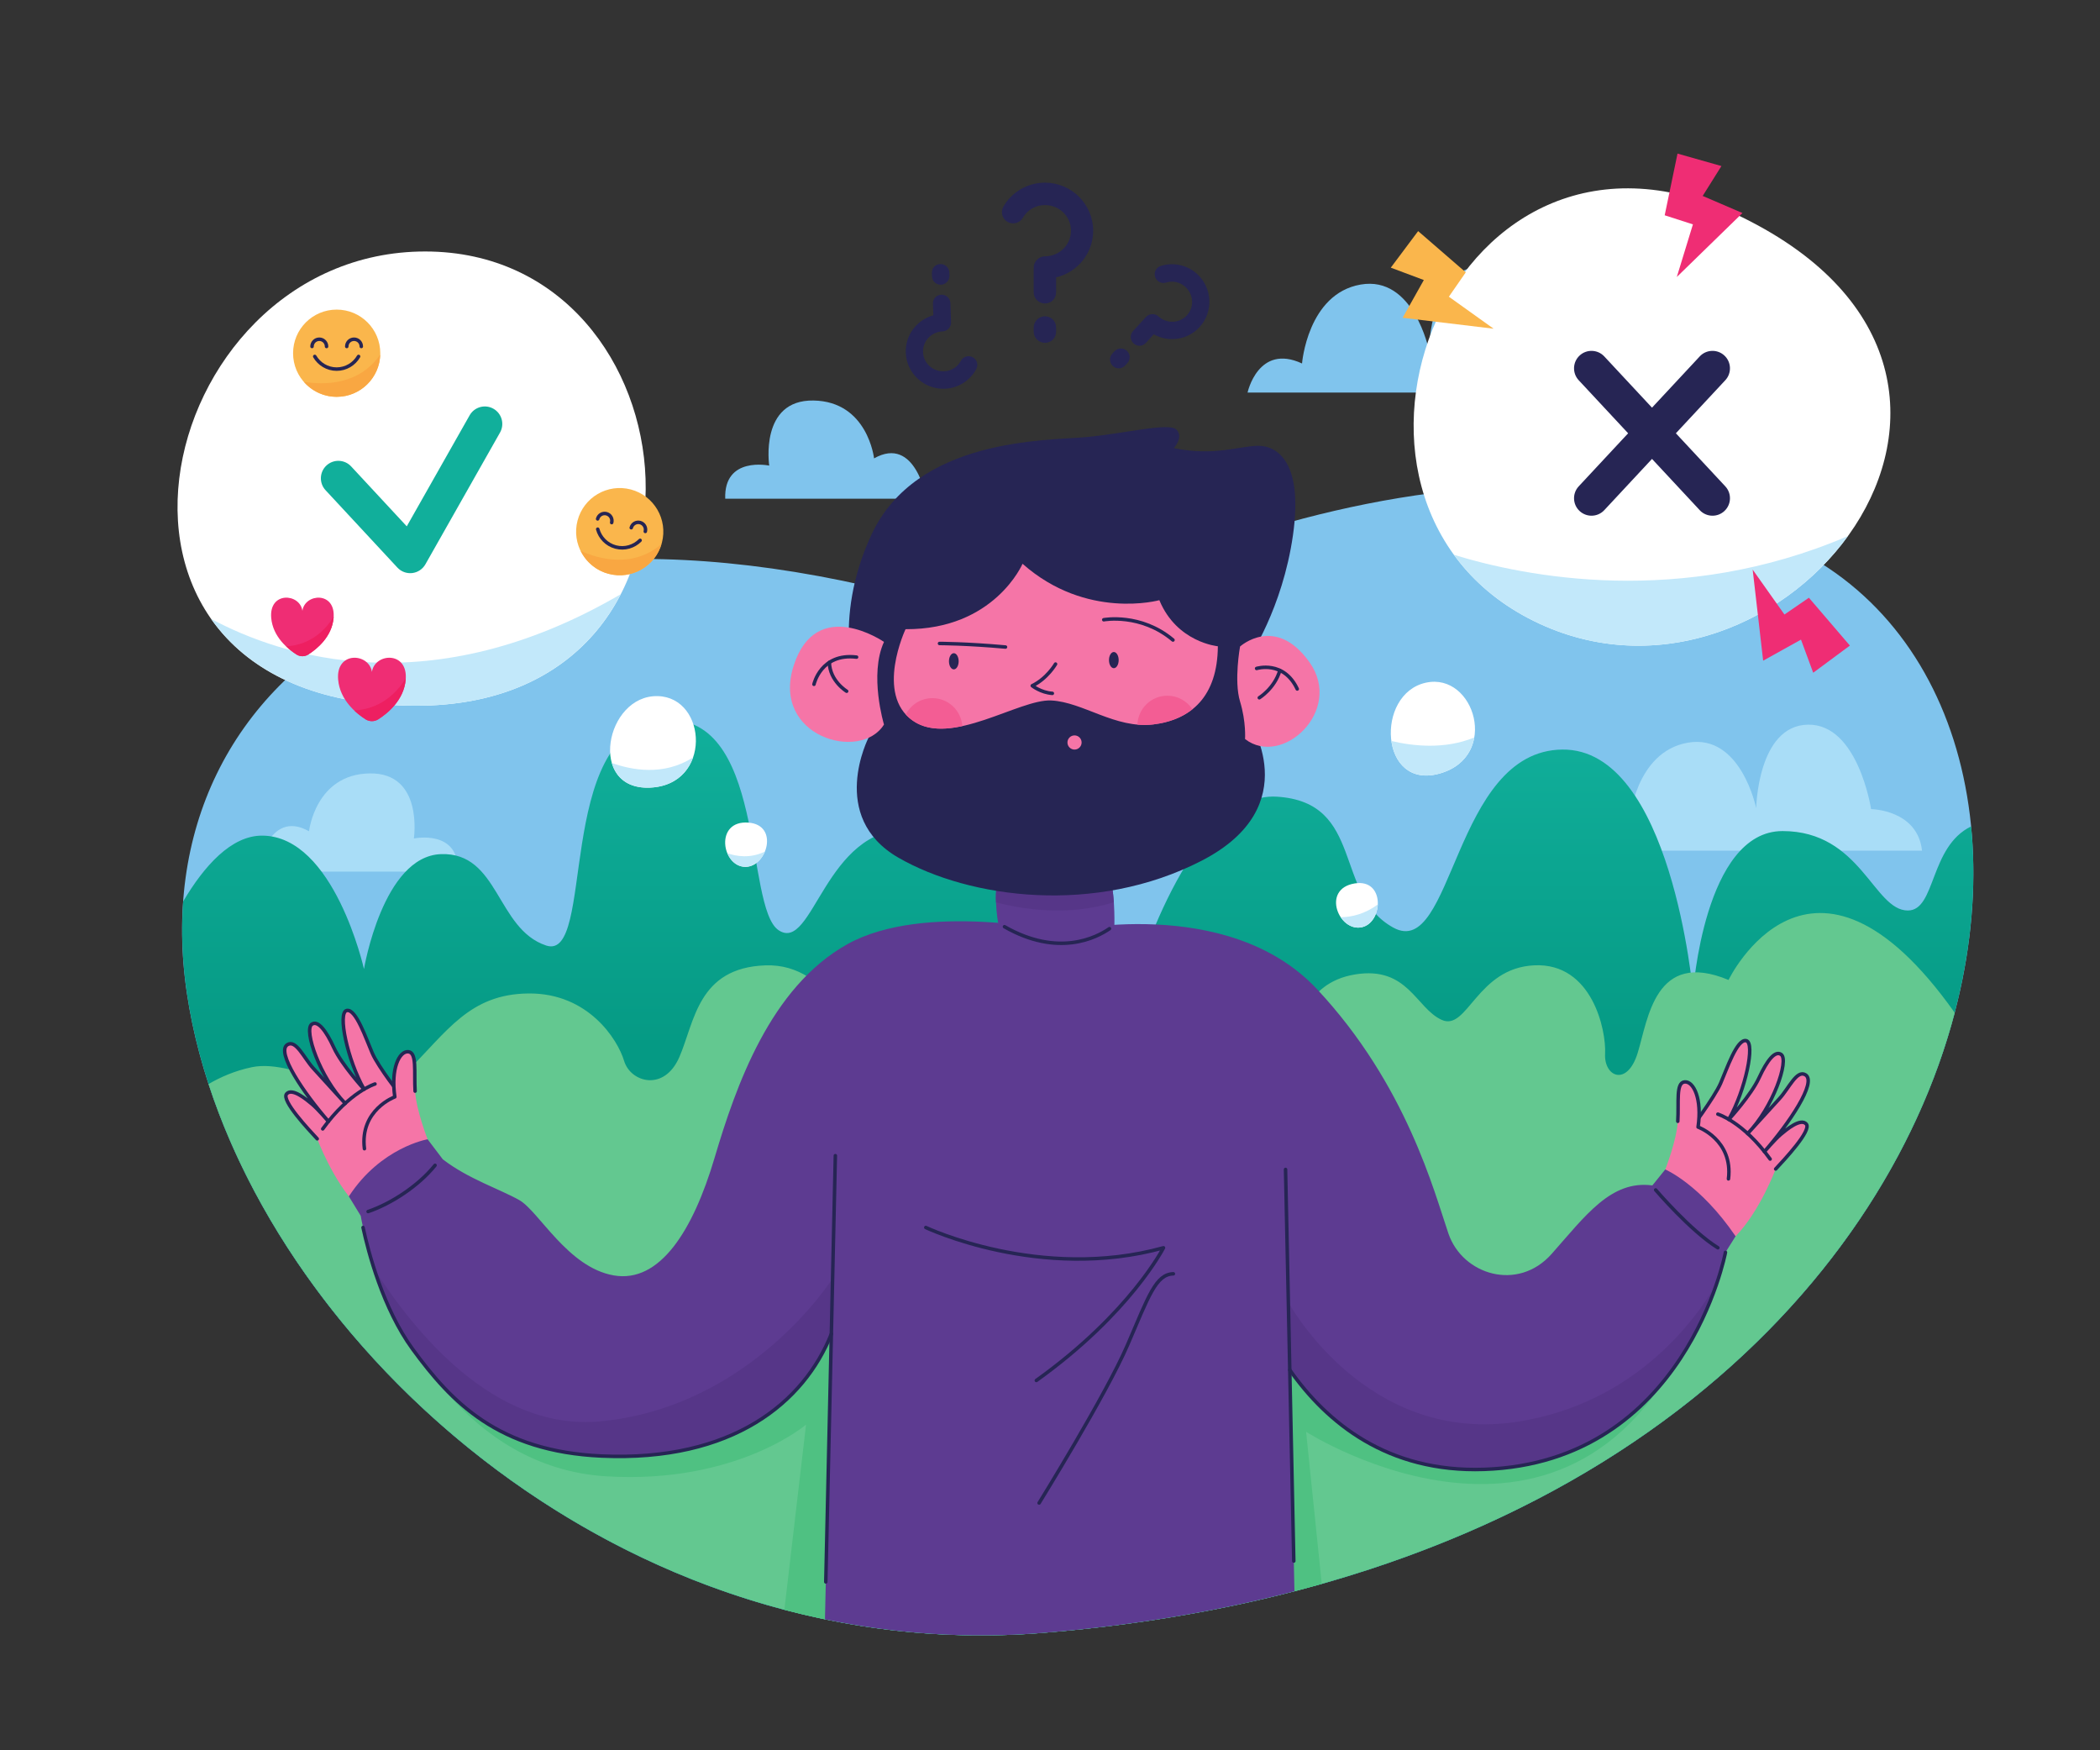 <svg version="1.1" viewBox="0 0 800 666.67" xml:space="preserve" xmlns="http://www.w3.org/2000/svg"><rect x="0" y="0" width="800" height="666.67" fill="#333333" stroke="none"/><defs><clipPath id="clipPath32"><path d="m5633.2 2639.9c-119.44-57.99-100.45-240.14-180.71-240.28-97.99-0.17-134.09 226.98-358.27 226.98s-255.82-461.53-255.82-461.53-61.32 698.24-373.85 694.41c-312.53-3.82-310.55-603.43-482.64-508.78s-81.1 358.32-332.66 374.14c-251.55 15.83-411.07-543.95-411.07-543.95l-259.57 7.91c3.52 168.13-136.04 437.14-379.34 443.08-243.29 5.93-274.94-354.07-373.84-288.79-98.9 65.27-33.63 634.94-338.25 599.34-304.61-35.61-183.95-690.33-326.37-642.86-142.41 47.47-134.5 267.03-300.66 261.1-166.15-5.93-219.95-328.36-219.95-328.36s-84.66 379.79-290.38 381.24c-89.215 0.63-166.89-87.62-226.26-187.77-6.192-84.83-2.832-172.85 10.671-263.2 136.91-916.25 1182.7-1928.7 2444.4-1827.2 1939.8 156.06 2741.8 1413.4 2654.6 2304.6z"/></clipPath><linearGradient id="linearGradient42" x2="1" gradientTransform="matrix(0 2615.7 2615.7 0 3080 328.28)" gradientUnits="userSpaceOnUse"><stop stop-color="#059a84" offset="0"/><stop stop-color="#059a84" offset=".642"/><stop stop-color="#11af9b" offset=".995"/><stop stop-color="#11af9b" offset="1"/></linearGradient></defs><g transform="matrix(1.333 0 0 -1.333 0 666.67)"><g transform="scale(.1)"><g fill="#80c4ed"><path d="m2072.6 3576.2h574.97s-30.8 182.48-149.62 115.31c0 0-18.08 162.74-173.07 165.32-154.98 2.58-126.57-185.98-126.57-185.98s-130.01 27.67-125.71-94.65"/><path d="m4412 3998.3s-36.92 243.95-180.66 241.31c-143.73-2.63-147.69-238.68-147.69-238.68s-43.51 213.63-195.16 187.26c-151.65-26.38-167.47-225.5-167.47-225.5-125.28 58.02-155.66-83.19-155.66-83.19h992.29c-13.02 117.57-145.65 118.8-145.65 118.8"/><path d="m2978.6 335.33c-1261.6-101.5-2307.5 910.99-2444.4 1827.2-136.91 916.25 753.01 1598.7 2380.1 1039 0 0 1395.4 790.93 2311.7 176.14s370.69-2831.7-2247.5-3042.3"/></g><path d="m1308.5 2510.7h-574.97s30.8 182.48 149.62 115.32c0 0 18.086 162.73 173.07 165.31 154.98 2.59 126.57-185.98 126.57-185.98s130.01 27.67 125.71-94.65" fill="#a9ddf7"/><path d="m5347.3 2689.3s-36.92 243.96-180.66 241.32c-143.73-2.64-147.69-238.68-147.69-238.68s-43.52 213.62-195.17 187.25-167.47-225.49-167.47-225.49c-125.27 58.02-155.65-83.19-155.65-83.19h992.28c-13.01 117.57-145.64 118.79-145.64 118.79" fill="#a9ddf7"/><g clip-path="url(#clipPath32)"><path d="m5633.2 2639.9c-119.44-57.99-100.45-240.14-180.71-240.28-97.99-0.17-134.09 226.98-358.27 226.98s-255.82-461.53-255.82-461.53-61.32 698.24-373.85 694.41c-312.53-3.82-310.55-603.43-482.64-508.78s-81.1 358.32-332.66 374.14c-251.55 15.83-411.07-543.95-411.07-543.95l-259.57 7.91c3.52 168.13-136.04 437.14-379.34 443.08-243.29 5.93-274.94-354.07-373.84-288.79-98.9 65.27-33.63 634.94-338.25 599.34-304.61-35.61-183.95-690.33-326.37-642.86-142.41 47.47-134.5 267.03-300.66 261.1-166.15-5.93-219.95-328.36-219.95-328.36s-84.66 379.79-290.38 381.24c-89.215 0.63-166.89-87.62-226.26-187.77-6.192-84.83-2.832-172.85 10.671-263.2 136.91-916.25 1182.7-1928.7 2444.4-1827.2 1939.8 156.06 2741.8 1413.4 2654.6 2304.6" fill="url(#linearGradient42)"/></g><g><path d="m5586.3 2107.6c-411.77 580.73-646.37 93.58-646.37 93.58-210.63 87.77-229.94-112.33-259.78-208.88-29.84-96.53-96.54-68.44-93.03-1.74s-36.86 259.77-201.86 252.45c-164.99-7.33-191.32-189.27-265.04-155.92s-96.54 154.46-247.49 129.89c-150.96-24.57-161.49-166.75-161.49-166.75s-960.13-35.1-1122-35.1c-161.93 0-208.01 234.32-401.52 227.74-193.52-6.58-202.74-161.92-246.18-261.97s-139.55-72.4-157.97-10.92c-18.44 61.48-102.69 193.91-272.51 192.59s-233.01-109.27-348.86-223.8-310.68 40.81-442.33 13.16c-49.891-10.47-91.438-29.13-123.83-48.25 272.84-837.19 1239.1-1660.3 2382.6-1568.3 1574.7 126.69 2399.6 979.14 2607.7 1772.3" fill="#63c890"/><path d="m3732.7 910.01s803.65-513.99 1131.3 365.27l-1981.8 193.52-1734.6-246.41s172.66-414.68 585.45-439.57c372.24-22.449 570.51 147.77 570.51 147.77l-61.92-529.08c232.83-61.293 480.37-86.813 736.87-66.18 291.76 23.477 557.72 71.918 798.85 140.23l-44.7 434.45" fill="#4fc182"/><path d="m4075.1 3050.6c-146.05-31.72-132.66-308.65 39.64-259.52 172.31 49.14 99.34 289.71-39.64 259.52" fill="#fff"/><path d="m3976.4 2884c8.93-64.15 54.98-116.68 138.3-92.92 60.67 17.3 90.82 58.34 98.51 102.93-84.64-34.9-175.95-24.53-236.81-10.01" fill="#c2e8fa"/><path d="m3871.8 2477c-97.06-15.55-45.14-141.21 21.34-124.87 59.79 14.69 65.6 138.79-21.34 124.87" fill="#fff"/><path d="m3831.6 2380.3c13.75-20.49 36.61-34.3 61.52-28.18 27.22 6.69 43.2 36.04 44.38 64.74-36.64-27.16-73.9-35.98-105.9-36.56" fill="#c2e8fa"/><path d="m4383.3 3226.9c708.23-349.73 1539.6 688.61 597.17 1152.8-831.97 409.79-1301.8-804.83-597.17-1152.8" fill="#fff"/><path d="m5281.3 3469.6c-479.2-205.6-923.6-115.94-1126.2-53.61 54.77-75.35 130.09-140.63 228.23-189.09 341.66-168.72 711.95-14.37 897.95 242.7" fill="#c2e8fa"/><path d="m4789.4 3763.2 141.2 151.57c18.79 20.18 17.68 51.76-2.49 70.55-20.18 18.79-51.76 17.67-70.56-2.5l-136.36-146.39-136.38 146.39c-18.79 20.17-50.38 21.3-70.54 2.5-20.17-18.79-21.29-50.37-2.5-70.55l141.19-151.57-141.19-151.57c-18.79-20.18-17.67-51.76 2.5-70.55 9.62-8.96 21.83-13.39 34.01-13.39 13.37 0 26.71 5.33 36.53 15.88l136.38 146.4 136.36-146.4c9.84-10.55 23.17-15.88 36.54-15.88 12.18 0 24.4 4.43 34.02 13.39 20.17 18.79 21.28 50.37 2.49 70.55l-141.2 151.57" fill="#262554"/><path d="m4794.1 4562.4-36.64-176.28 80.65-25.99-46.04-150.29 187.65 182.73-113.7 48.85 53.57 85.43-125.49 35.55" fill="#ef2d74"/><path d="m5286.7 3156.6-117.15 136.72-69.85-47.96-90.83 128.29 29.97-260.2 108.14 60.14 34.89-94.62 104.83 77.63" fill="#ef2d74"/><path d="m4052.8 4340.9 136.16-117.81-48.3-69.62 127.85-91.45-260.06 31.23 60.67 107.85-94.45 35.34 78.13 104.46" fill="#fab64c"/><path d="m1147.7 1867.7s-66.04 83.56-83.82 124.37c-17.77 40.81-46.73 127.7-73.059 121.77-26.328-5.92 1.586-140.5 49.639-224.98 0 0-63.459 68.98-86.498 119.01-23.035 50.02-46.078 78.98-63.192 66.48-22.859-16.7 23.43-152.18 95.833-225.9 0 0-64.239 70.55-91.223 100.17-26.988 29.62-49.156 82.4-73.723 67.81-34.226-20.36 47.223-139.86 116.99-219.5 0 0-30.105 35.19-46.562 49.02-16.453 13.82-57.266 48.04-73.063 29.62-15.8-18.44 63.192-102.04 87.543-128.36 0 0 44.758-120.45 114.53-192.2 0 0 201.95 143.94 126.6 312.69" fill="#f575a7"/></g><path d="m1071.7 1903.9s-72.404-21.72-149.42-128.36" fill="none" stroke="#262554" stroke-linecap="round" stroke-linejoin="round" stroke-miterlimit="10" stroke-width="10"/><path d="m1147.7 1867.7s-66.04 83.56-83.82 124.37c-17.77 40.81-46.73 127.7-73.059 121.77-26.328-5.92 1.586-140.5 49.639-224.98 0 0-63.459 68.98-86.498 119.01-23.035 50.02-46.078 78.98-63.192 66.48-22.859-16.7 23.43-152.18 95.833-225.9 0 0-64.239 70.55-91.223 100.17-26.988 29.62-49.156 82.4-73.723 67.81-34.226-20.36 47.223-139.86 116.99-219.5 0 0-30.105 35.19-46.562 49.02-16.453 13.82-57.266 48.04-73.063 29.62-15.8-18.44 63.192-102.04 87.543-128.36" fill="none" stroke="#262554" stroke-linecap="round" stroke-linejoin="round" stroke-miterlimit="10" stroke-width="10"/><path d="m1021.1 1555 144.15 91.49 56.83 99.39s-32.47 82.28-35.76 137.57c-3.3 55.29 5.92 110.58-19.75 112.56-25.67 1.97-50.03-48.72-38.18-129.02 0 0-100.71-36.85-86.88-148.09l-20.41-163.9" fill="#f575a7"/><path d="m1186.3 1883.5c-3.3 55.29 5.92 110.58-19.75 112.56-25.67 1.97-50.03-48.72-38.18-129.02 0 0-100.71-36.85-86.88-148.09" fill="none" stroke="#262554" stroke-linecap="round" stroke-linejoin="round" stroke-miterlimit="10" stroke-width="10"/><path d="m4960.1 1468.8c69.78 71.75 114.53 192.2 114.53 192.2 24.36 26.33 103.35 109.93 87.55 128.36-15.8 18.42-56.61-15.81-73.06-29.62-16.46-13.83-46.57-49.02-46.57-49.02 69.78 79.65 151.23 199.14 117 219.5-24.57 14.6-46.74-38.18-73.72-67.8-26.99-29.63-91.23-100.17-91.23-100.17 72.4 73.72 118.69 209.19 95.84 225.89-17.12 12.5-40.16-16.46-63.19-66.48-23.04-50.03-86.5-119-86.5-119 48.04 84.47 75.96 219.05 49.63 224.98-26.33 5.91-55.29-80.97-73.06-121.78s-91.28-138.87-91.28-138.87l134.06-298.19" fill="#f575a7"/><path d="m4909.4 1817.7s72.41-21.72 149.42-128.35" fill="none" stroke="#262554" stroke-linecap="round" stroke-linejoin="round" stroke-miterlimit="10" stroke-width="10"/><path d="m5074.6 1661c24.36 26.33 103.35 109.93 87.55 128.36-15.8 18.42-56.61-15.81-73.06-29.62-16.46-13.83-46.57-49.02-46.57-49.02 69.78 79.65 151.23 199.14 117 219.5-24.57 14.6-46.74-38.18-73.72-67.8-26.99-29.63-91.23-100.17-91.23-100.17 72.4 73.72 118.69 209.19 95.84 225.89-17.12 12.5-40.16-16.46-63.19-66.48-23.04-50.03-86.5-119-86.5-119 48.04 84.47 75.96 219.05 49.63 224.98-26.33 5.91-55.29-80.97-73.06-121.78s-91.28-138.87-91.28-138.87" fill="none" stroke="#262554" stroke-linecap="round" stroke-linejoin="round" stroke-miterlimit="10" stroke-width="10"/><path d="m4960.1 1468.8-144.15 91.49-56.82 99.4s32.47 82.27 35.76 137.57c3.29 55.29-5.92 110.57 19.75 112.55s50.02-48.71 38.17-129.01c0 0 100.71-36.86 86.89-148.1 0 0 48.78-95.2 20.4-163.9" fill="#f575a7"/><path d="m4794.9 1797.3c3.29 55.29-5.92 110.57 19.75 112.55s50.02-48.71 38.17-129.01c0 0 100.71-36.86 86.89-148.1" fill="none" stroke="#262554" stroke-linecap="round" stroke-linejoin="round" stroke-miterlimit="10" stroke-width="10"/><g><path d="m4759.1 1659.7-36.86-45.65c-118.48 15.8-191.33-86.88-287.87-195.71-96.54-108.82-254.51-59.68-294.88 57.93-40.37 117.6-119.36 424.78-375.63 698.59-256.27 273.83-730.19 164.27-730.19 164.27s-393.19 86.74-612.6-36.13c-219.4-122.87-317.7-403.71-379.13-610.83-61.44-207.12-156.22-358.08-287.87-335.26-131.64 22.82-214.14 183.65-270.09 215.24-55.95 31.6-146.12 60.56-218.53 116.5l-43.44 57.27s-133.73-22.78-225.01-163.2l33.899-55.55s37.74-229.5 148.32-380.89c110.58-151.4 244.86-292.26 539.75-305.42 375.56-16.77 579.24 154.02 656.91 348.86l-18.29-815.48c198.5-41.14 406.59-56.14 620.95-38.898 260.63 20.969 500.64 61.879 720.78 119.06l-13.35 632.41c106.21-151.23 279.83-293.56 555.32-284.12 576.61 19.742 689.82 620.04 689.82 620.04l28.96 46.08c-101.36 148.76-200.97 190.89-200.97 190.89" fill="#5d3b91"/><path d="m4906.3 1334.1c-67.32-114.63-238.39-340.76-562.56-394.18-438.96-72.32-661.84 340.47-661.84 340.47l4.08-193.61c106.21-151.23 279.83-293.56 555.32-284.12 437.24 14.972 607.98 363.71 665 531.44" fill="#563688"/><path d="m2375.9 1189.7 3.56 158.85s-231.1-367.47-663.19-408.62c-307.78-29.3-536.95 264.1-646.94 435.39 23.45-72.87 58.92-159.26 109.91-229.06 110.58-151.4 244.86-292.26 539.75-305.42 375.56-16.77 579.24 154.02 656.91 348.86" fill="#563688"/></g><g fill="none" stroke="#262554" stroke-linecap="round" stroke-linejoin="round" stroke-miterlimit="10" stroke-width="10"><path d="m1052 1539.4c64.94 21.95 143.83 73.03 191.32 132.09"/><path d="m4731.7 1601.1s100.05-117.16 177.72-165.21"/><path d="m2645.8 1493.8s327.78-155.48 679.29-57.92c0 0-94.79-186.93-363.34-379.14"/><path d="m2969.6 706.57s192.2 310.69 252.76 451.55c60.56 140.85 80.96 202.08 130.98 203.38"/><path d="m3697.5 540.8-11.52 546-12.08 572.91"/><path d="m2360 481.17 15.89 708.54 11.42 509.36"/><path d="m3686 1086.8c106.21-151.23 279.83-293.56 555.32-284.12 576.61 19.742 689.82 620.04 689.82 620.04"/><path d="m1037.5 1493.8c14.92-69.14 56.88-231.35 141.75-347.54 110.58-151.4 244.86-292.26 539.75-305.42 375.56-16.77 579.24 154.02 656.91 348.86"/></g><path d="m2852.4 2364.4s-19.02 109.56 9.29 139.84c28.3 30.28 282.38 31.59 304.1 0s19.01-145.53 19.01-145.53-130.4-122.3-332.4 5.69" fill="#5d3b91"/><path d="m3183.2 2423.2c-2.16 31.47-6.94 65.73-17.4 80.94-21.72 31.59-275.8 30.28-304.1 0-14.14-15.13-16.47-50.06-15.26-81.22 69.54-18.4 203.35-41.91 336.76 0.28" fill="#563688"/><path d="m3170.7 2347.7c-37.3-25.85-146.52-82.27-300.05 5.58" fill="none" stroke="#262554" stroke-linecap="round" stroke-linejoin="round" stroke-miterlimit="10" stroke-width="10"/><path d="m2482.5 2894.1s-117.6-226.87 85.13-343.6c202.74-116.72 562.57-164.99 866.23-8.77s133.4 403.71 133.4 403.71l1.75 175.53s95.98 140.42 126.1 351.05-46.23 256.05-100.21 255.39c-53.97-0.66-124.4-30.28-240.25-6.58 0 0 28.74 31.16 7.68 52.66s-143.93-10.53-257.14-21.06c-113.22-10.53-485.78-1.32-614.79-279.09-115.08-247.78-41.82-439.25-41.82-439.25l33.92-139.99" fill="#262554"/><path d="m2526.3 3167.1s-193.08 133.4-258.03-67.57c-65.57-202.92 191.33-276.46 258.03-168.51 0 0-43.01 142.18 0 236.08" fill="#f575a7"/><path d="m2326.2 3045.9s19.74 90.22 121.77 77.71" fill="none" stroke="#262554" stroke-linecap="round" stroke-linejoin="round" stroke-miterlimit="10" stroke-width="10"/><path d="m2419.6 3026.2s-48.13 28.99-49.41 82.29" fill="none" stroke="#262554" stroke-linecap="round" stroke-linejoin="round" stroke-miterlimit="10" stroke-width="10"/><path d="m3543.9 3153.9s101.36 92.19 198.78-45.4-78.54-301.29-184.51-218.94c0 0 3.42 49.14-14.27 107.25-17.9 58.75 0 157.09 0 157.09" fill="#f575a7"/><path d="m3591.2 3091.2s77.3 24.21 116.13-58.62" fill="none" stroke="#262554" stroke-linecap="round" stroke-linejoin="round" stroke-miterlimit="10" stroke-width="10"/><path d="m3598.9 3007.5s43.92 26.9 58.74 78.19" fill="none" stroke="#262554" stroke-linecap="round" stroke-linejoin="round" stroke-miterlimit="10" stroke-width="10"/><path d="m2587.9 3203.4s-87.77-186.05 21.06-261.53 303.87 62.28 395.15 57.89c91.27-4.39 183.21-81.59 292.04-68.42 108.83 13.16 183.43 80.65 184.3 223.31 0 0-117.16 10.58-167.19 131.69 0 0-207.99-57.92-390.98 104 0 0-80.31-188.25-334.38-186.94" fill="#f575a7"/><path d="m3016.6 3103.8s-23.82-41.37-66.55-61.93c0 0 24.3-19.5 57.41-21.84" fill="none" stroke="#262554" stroke-linecap="round" stroke-linejoin="round" stroke-miterlimit="10" stroke-width="10"/><path d="m3091.1 2879.7c0 11.18-9.07 20.25-20.25 20.25s-20.25-9.07-20.25-20.25c0-11.19 9.07-20.26 20.25-20.26s20.25 9.07 20.25 20.26" fill="#f575a7"/><path d="m3154.4 3230.4s105.49 19.89 197.8-57.91" fill="none" stroke="#262554" stroke-linecap="round" stroke-linejoin="round" stroke-miterlimit="10" stroke-width="10"/><path d="m3197 3115.1c0-12.77-6.2-23.12-13.85-23.12-7.64 0-13.84 10.35-13.84 23.12s6.2 23.12 13.84 23.12c7.65 0 13.85-10.35 13.85-23.12" fill="#262554"/><path d="m2739.7 3111.7c0-12.77-6.2-23.12-13.84-23.12-7.65 0-13.85 10.35-13.85 23.12s6.2 23.12 13.85 23.12c7.64 0 13.84-10.35 13.84-23.12" fill="#262554"/><path d="m2685 3162.6s77.47-0.11 188.57-10.16" fill="none" stroke="#262554" stroke-linecap="round" stroke-linejoin="round" stroke-miterlimit="10" stroke-width="10"/><g><path d="m2750.1 2926.5c-3.02 44.62-40.07 79.91-85.46 79.91-33.24 0-61.85-19.04-76.07-46.7 5.88-6.43 12.56-12.46 20.35-17.86 38.92-26.99 88.89-26.65 141.18-15.35" fill="#f35d94"/><path d="m3250.6 2930.9c14.88-1.32 30.01-1.44 45.53 0.44 43.53 5.27 81.45 19.4 111.5 43.39-15.34 23.23-41.53 38.65-71.45 38.65-46.25 0-83.85-36.65-85.58-82.48" fill="#f35d94"/><path d="m1215.6 4282.7c-789.87 0.8-1076.9-1298-26.33-1298 927.42 0 812.21 1297.2 26.33 1298" fill="#fff"/><path d="m603.23 3233c102.78-146.52 291.96-248.3 585.99-248.3 299.5 0 490.12 135.37 584.67 318.6-543.25-317.31-968.2-178.82-1170.7-70.3" fill="#c2e8fa"/><path d="m1086.8 3992c0 68.82-55.79 124.62-124.62 124.62-68.828 0-124.62-55.8-124.62-124.62 0-68.83 55.793-124.63 124.62-124.63 68.831 0 124.62 55.8 124.62 124.63" fill="#fab64c"/><path d="m1086.6 3988.2c-61.4-89.2-163.73-86.91-218.4-77.88 22.848-26.25 56.426-42.93 93.965-42.93 67.541 0 122.4 53.76 124.43 120.81" fill="#f9a742"/></g><g fill="none" stroke="#262554" stroke-linecap="round" stroke-linejoin="round" stroke-miterlimit="10" stroke-width="10"><path d="m933.25 4011.2c0 11.47-9.297 20.77-20.769 20.77-11.469 0-20.774-9.3-20.774-20.77"/><path d="m991.01 4011.2c0 11.47 9.298 20.77 20.768 20.77s20.77-9.3 20.77-20.77"/><path d="m899.49 3982.8c12.528-21.62 35.856-36.2 62.637-36.2s50.111 14.58 62.641 36.2"/></g><path d="m1891.6 3450.4c17.53 66.56-22.23 134.72-88.79 152.25-66.56 17.52-134.72-22.23-152.24-88.79-17.53-66.57 22.22-134.72 88.79-152.25 66.55-17.52 134.72 22.23 152.24 88.79" fill="#fab64c"/><path d="m1890.5 3446.8c-82.08-70.62-180.46-42.35-231.02-19.7 15.41-31.21 43.63-55.88 79.94-65.44 65.31-17.2 132.05 20.83 151.08 85.14" fill="#f9a742"/><g fill="none" stroke="#262554" stroke-linecap="round" stroke-linejoin="round" stroke-miterlimit="10" stroke-width="10"><path d="m1748.1 3508c2.92 11.09-3.7 22.45-14.8 25.37-11.09 2.92-22.45-3.7-25.37-14.8"/><path d="m1804 3493.3c2.92 11.09 14.28 17.72 25.37 14.79 11.1-2.91 17.72-14.27 14.8-25.37"/><path d="m1708.2 3489.2c6.61-24.1 25.46-44.14 51.36-50.96 25.89-6.81 52.17 1.35 69.79 19.07"/></g><g><path d="m1062.9 3081.3c7.9 54.42 103.56 60.56 96.54-21.94-4.99-58.68-51.73-96.48-78.3-113.43-11.1-7.08-25.39-7.08-36.49 0-26.57 16.95-73.301 54.75-78.29 113.43-7.023 82.5 88.64 76.36 96.54 21.94" fill="#ef2d74"/><path d="m1159.4 3059.4c0.09 1.15 0.1 2.21 0.16 3.32-46.42-74.28-109.14-89.7-147.43-91.38 11.52-10.97 23.23-19.46 32.48-25.37 11.1-7.08 25.39-7.08 36.49 0 26.57 16.95 73.31 54.75 78.3 113.43" fill="#ee1f61"/><path d="m864.23 3256.1c7.293 50.24 95.628 55.92 89.144-20.26-4.609-54.18-47.766-89.1-72.297-104.75-10.254-6.53-23.441-6.53-33.695 0-24.535 15.65-67.688 50.57-72.301 104.75-6.476 76.18 81.852 70.5 89.149 20.26" fill="#ef2d74"/><path d="m953.37 3235.8c0.086 1.05 0.094 2.04 0.149 3.06-42.872-68.59-100.79-82.83-136.14-84.38 10.648-10.13 21.449-17.97 30-23.43 10.254-6.53 23.441-6.53 33.695 0 24.531 15.65 67.688 50.57 72.297 104.75" fill="#ee1f61"/><path d="m1172.3 3363.5c-13.79 0-27.07 5.71-36.57 15.94l-205.37 221.17c-18.757 20.2-17.589 51.79 2.614 70.55 20.203 18.75 51.789 17.58 70.544-2.61l158.96-171.21 179.66 317.18c13.59 23.99 44.05 32.43 68.03 18.83 23.99-13.58 32.42-44.04 18.83-68.03l-213.26-376.51c-7.85-13.85-21.82-23.13-37.63-24.98-1.94-0.23-3.88-0.33-5.81-0.33" fill="#11af9b"/><path d="m1879.7 3012.2c-149.41 3.69-201.86-268.55-22.82-261.53s165 258.02 22.82 261.53" fill="#fff"/><path d="m1748.5 2821.2c11.96-41.69 46.17-72.97 108.36-70.53 67.96 2.66 108.04 40.51 123.91 86.6-84.15-54.64-177.4-35.89-232.27-16.07" fill="#c2e8fa"/><path d="m2139.3 2650.7c-97.99 7.84-77.24-126.54-8.78-126.38 61.57 0.15 96.54 119.36 8.78 126.38" fill="#fff"/><path d="m2186 2568c-42.23-20.54-82.15-13.61-107.29-4.73 9.02-21.74 27.36-38.96 51.87-38.9 25.01 0.06 45.64 19.77 55.42 43.63" fill="#c2e8fa"/></g><g fill="#262554"><path d="m3018.2 4065.5v-11.76c0-18.31-13.74-32.05-32.05-32.05-16.98 0-32.02 13.74-32.02 32.05v11.76c0 17.65 15.04 32.03 32.02 32.03 18.31 0 32.05-14.38 32.05-32.03zm0 143.18v-42.51c0-18.28-13.74-32.02-32.05-32.02-16.98 0-32.02 13.74-32.02 32.02v68.01c0 0.64 0.67 0.64 0.67 1.3-0.67 0.67-0.67 0.67-0.67 1.31 0 17.01 15.04 32.04 32.02 32.04 41.2 0 74.55 32.69 74.55 73.23 0 41.18-33.35 73.22-74.55 73.22-26.8 0-50.33-14.39-62.77-35.96-9.12-15.7-28.74-20.92-44.44-11.76-15.04 9.13-20.26 28.1-11.1 43.78 23.52 40.54 67.98 68.01 118.31 68.01 75.86 0 137.96-61.46 137.96-137.29 0-64.74-45.12-119.01-105.91-133.38"/><path d="m2663.5 4211.8-0.32 9.16c-0.5 14.25 9.82 25.32 24.08 25.82 13.22 0.46 25.3-9.83 25.8-24.09l0.32-9.16c0.48-13.74-10.84-25.33-24.06-25.8-14.26-0.49-25.34 10.33-25.82 24.07zm3.89-111.48-1.15 33.1c-0.5 14.24 9.81 25.3 24.07 25.8 13.23 0.46 25.31-9.83 25.81-24.06l1.84-52.95c0.02-0.5-0.5-0.52-0.48-1.03 0.54-0.5 0.54-0.5 0.56-1 0.46-13.24-10.84-25.36-24.07-25.82-32.08-1.12-57.15-27.48-56.05-59.04 1.12-32.06 27.95-56.11 60.03-54.98 20.87 0.72 38.8 12.57 47.89 29.7 6.68 12.47 21.82 17.07 34.29 10.36 11.96-6.69 16.54-21.33 9.84-33.78-17.22-32.21-51.08-54.8-90.27-56.17-59.07-2.06-109.08 44.11-111.15 103.15-1.76 50.4 31.89 93.88 78.84 106.72"/><path d="m3221.8 3963.8-6.19-6.75c-9.65-10.51-24.77-11.16-35.28-1.51-9.75 8.94-11.14 24.75-1.5 35.26l6.2 6.75c9.3 10.13 25.5 10.46 35.25 1.51 10.51-9.65 10.82-25.13 1.52-35.26zm75.43 82.18-22.39-24.4c-9.64-10.49-24.76-11.15-35.27-1.5-9.74 8.95-11.14 24.76-1.51 35.25l35.83 39.03c0.34 0.37 0.72 0.01 1.07 0.4-0.03 0.73-0.03 0.73 0.3 1.1 8.96 9.76 25.52 10.47 35.26 1.52 23.65-21.7 60.01-20.51 81.37 2.76 21.69 23.63 19.43 59.59-4.22 81.3-15.38 14.12-36.47 18.25-54.96 12.42-13.52-4.2-27.52 3.14-31.72 16.67-3.82 13.16 3.19 26.8 16.7 30.97 34.86 10.87 74.85 3.23 103.73-23.29 43.54-39.96 46.81-107.95 6.86-151.48-34.1-37.15-88.59-44.53-131.05-20.75"/></g></g></g></svg>
